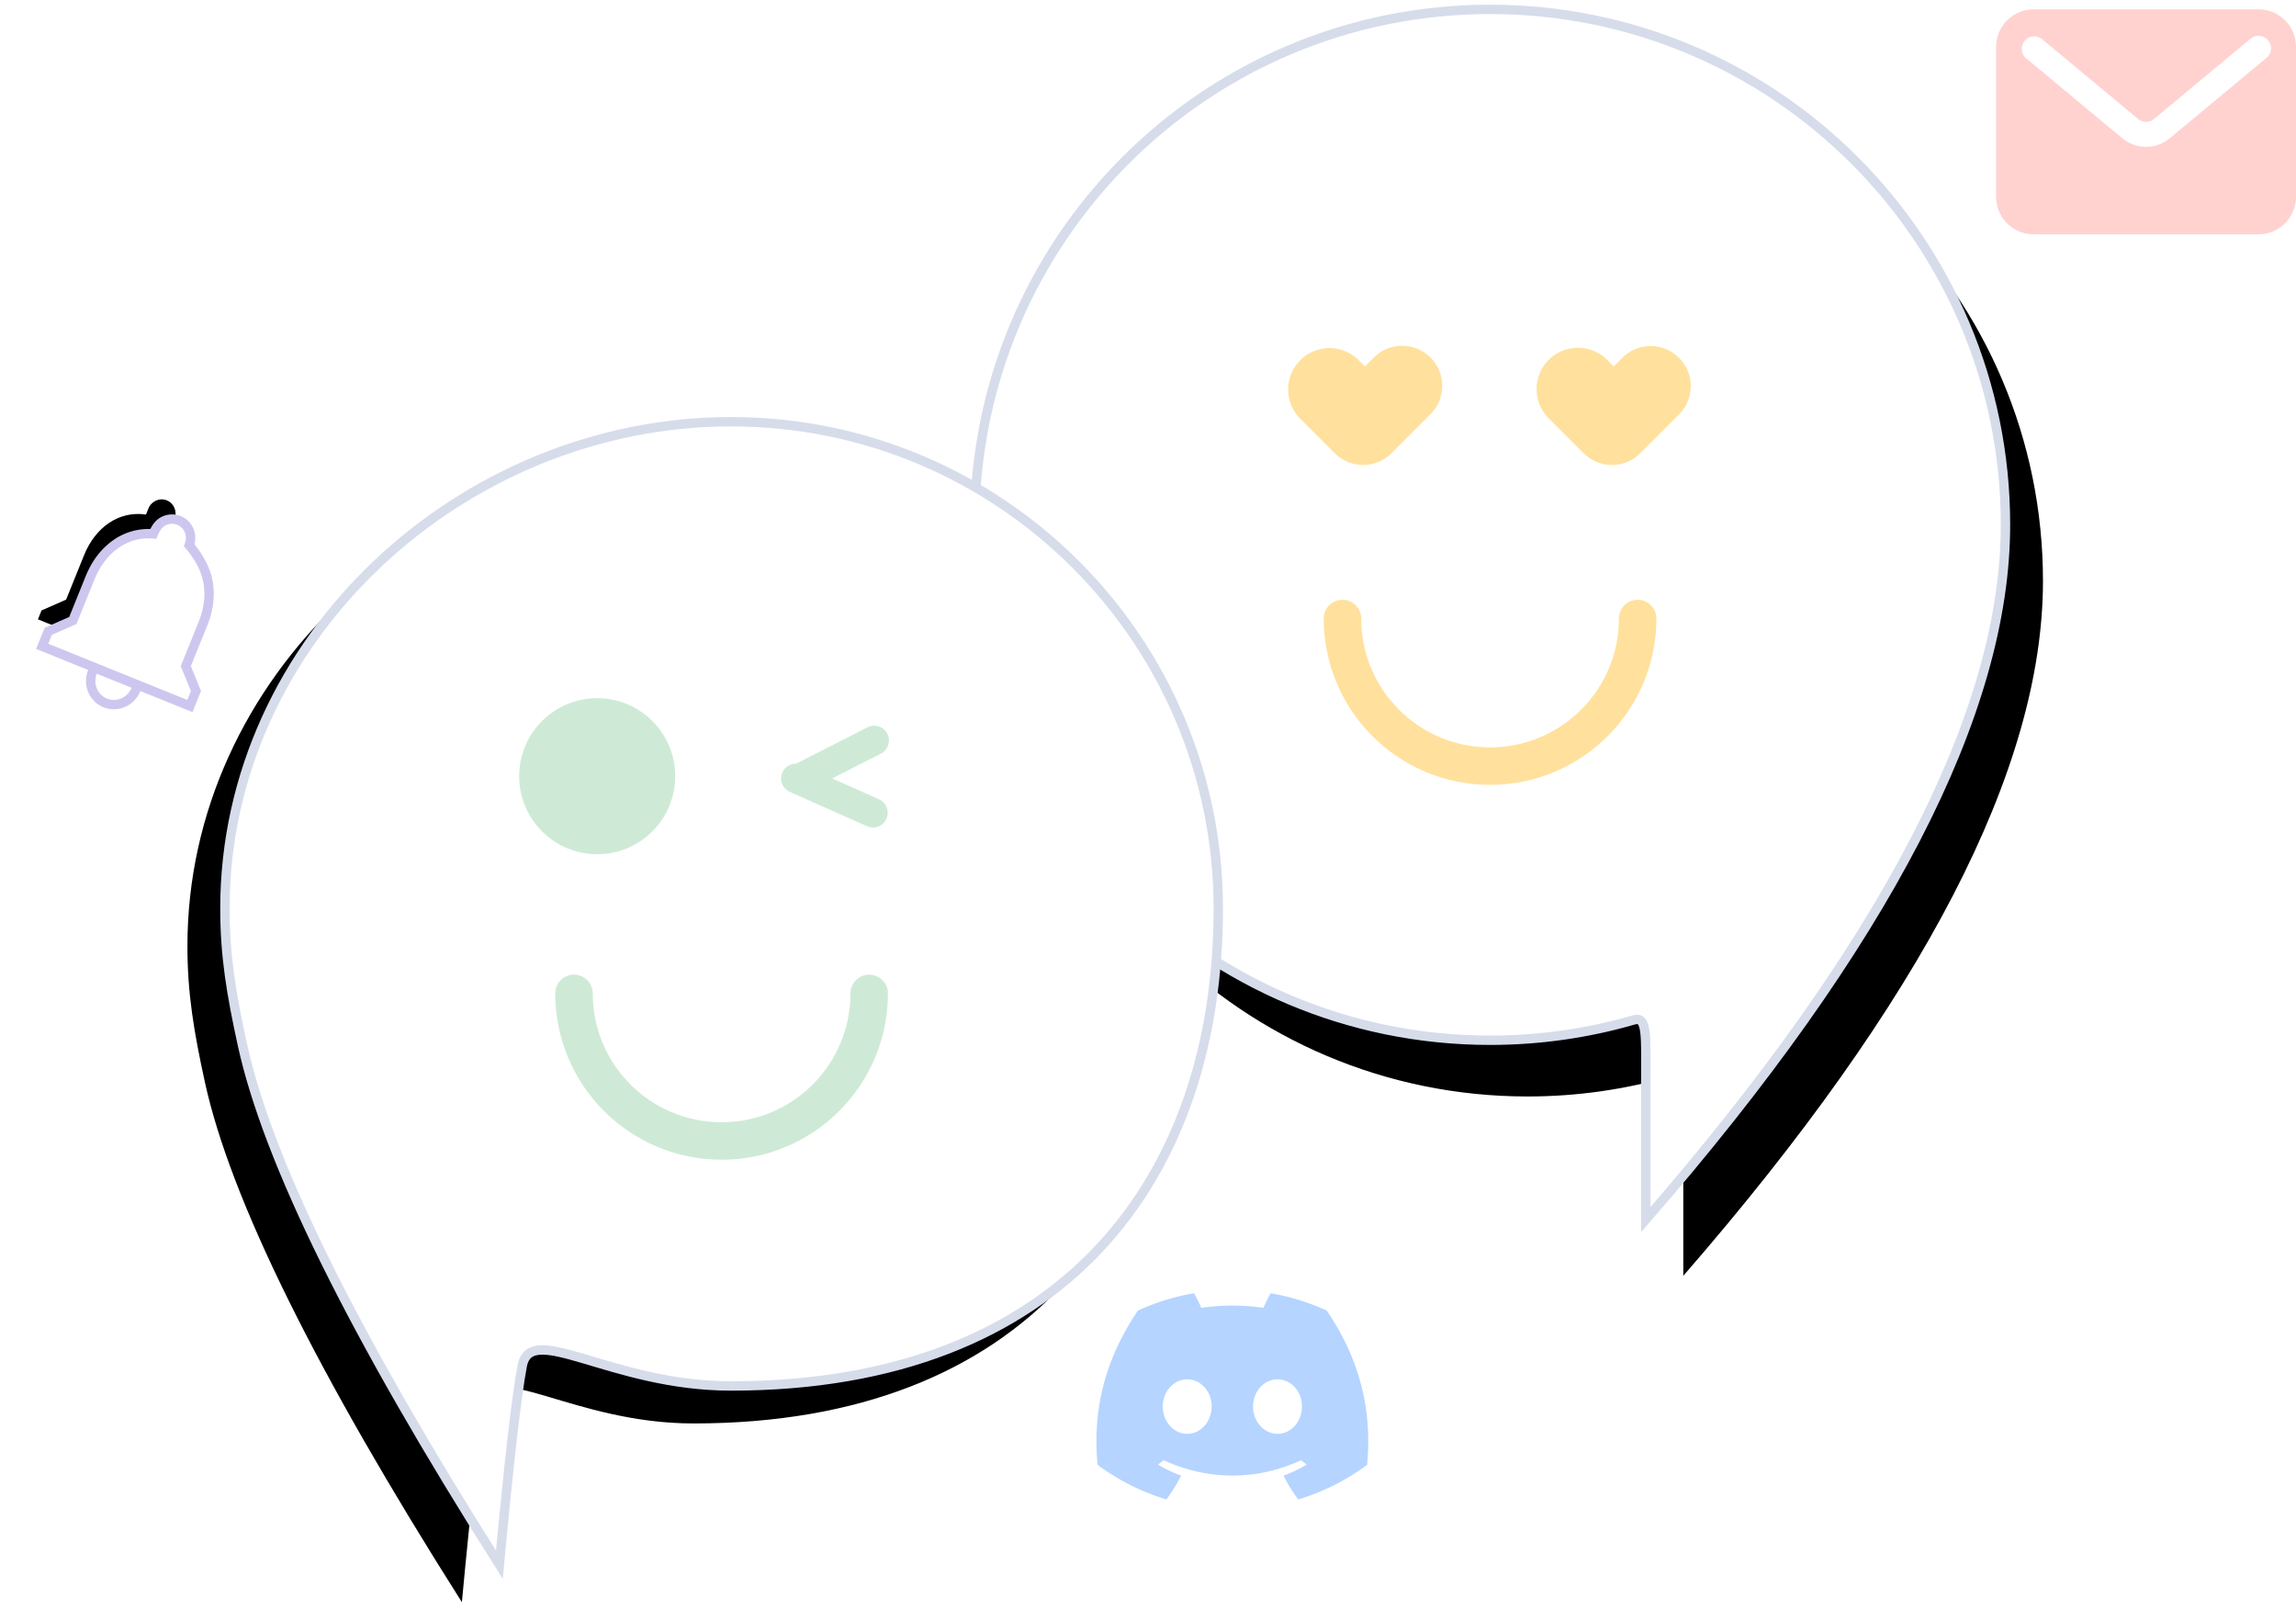 <svg width="245" height="173" viewBox="0 0 245 173" xmlns="http://www.w3.org/2000/svg" xmlns:xlink="http://www.w3.org/1999/xlink">
    <defs>
        <filter x="-25%" y="-20%" width="137.5%" height="130%" filterUnits="objectBoundingBox" id="1ktrlwmv5a">
            <feMorphology radius="1" operator="dilate" in="SourceAlpha" result="shadowSpreadOuter1"/>
            <feOffset dx="-2" dy="-2" in="shadowSpreadOuter1" result="shadowOffsetOuter1"/>
            <feComposite in="shadowOffsetOuter1" in2="SourceAlpha" operator="out" result="shadowOffsetOuter1"/>
            <feColorMatrix values="0 0 0 0 0.931 0 0 0 0 0.921 0 0 0 0 0.982 0 0 0 1 0" in="shadowOffsetOuter1"/>
        </filter>
        <filter x="-3.2%" y="-2.7%" width="110%" height="110.7%" filterUnits="objectBoundingBox" id="iplnau385c">
            <feMorphology radius=".5" operator="dilate" in="SourceAlpha" result="shadowSpreadOuter1"/>
            <feOffset dx="4" dy="6" in="shadowSpreadOuter1" result="shadowOffsetOuter1"/>
            <feComposite in="shadowOffsetOuter1" in2="SourceAlpha" operator="out" result="shadowOffsetOuter1"/>
            <feColorMatrix values="0 0 0 0 0.945 0 0 0 0 0.953 0 0 0 0 0.973 0 0 0 1 0" in="shadowOffsetOuter1"/>
        </filter>
        <filter x="-2.4%" y="-2%" width="108.5%" height="108.2%" filterUnits="objectBoundingBox" id="199vwvatme">
            <feMorphology radius=".5" operator="dilate" in="SourceAlpha" result="shadowSpreadOuter1"/>
            <feOffset dx="4" dy="4" in="shadowSpreadOuter1" result="shadowOffsetOuter1"/>
            <feComposite in="shadowOffsetOuter1" in2="SourceAlpha" operator="out" result="shadowOffsetOuter1"/>
            <feColorMatrix values="0 0 0 0 0.945 0 0 0 0 0.953 0 0 0 0 0.973 0 0 0 1 0" in="shadowOffsetOuter1"/>
        </filter>
        <path d="M11.164 74.269c1.1 0 2-.923 2-2.052h-4c0 1.129.89 2.052 2 2.052zm6-6.154v-5.128c0-3.15-1.64-5.785-4.5-6.482v-.698c0-.851-.67-1.538-1.5-1.538s-1.5.687-1.5 1.538v.698c-2.87.697-4.5 3.323-4.5 6.482v5.128l-2 2.051v1.026h16v-1.026l-2-2.051z" id="x0roztsjmb"/>
        <path d="M155 110c5.331 0 10.486-.759 15.36-2.174 1.435-.416 1.26 1.635 1.26 6.869v14.441C197.207 99.712 210 75 210 55c0-30.376-24.624-55-55-55s-55 24.624-55 55 24.624 55 55 55z" id="5fuvciu9qd"/>
        <path d="M72 146.89c12.816 0 21.363-6.957 22.273-2.147.607 3.207 1.42 10.28 2.44 21.22 15.567-24.55 24.709-43.055 27.427-55.51 1.184-5.426 1.86-9.473 1.86-14.508C126 67.257 100.719 44 72 44S20 67.257 20 95.945c0 28.689 16.445 50.945 52 50.945z" id="lh3c704v1f"/>
    </defs>
    <g fill="none" fill-rule="evenodd">
        <g fill-rule="nonzero" transform="rotate(22 10.591 75.058)">
            <use fill="#000" filter="url(#1ktrlwmv5a)" xlink:href="#x0roztsjmb"/>
            <path stroke="#CDC7EF" d="M13.616 71.717a2.582 2.582 0 0 1-.682 2.298 2.468 2.468 0 0 1-1.77.754c-.694 0-1.32-.287-1.772-.751a2.59 2.59 0 0 1-.682-2.3zM11.164 53.77c.554 0 1.056.229 1.419.6.358.368.58.876.58 1.438 1.346.735 2.422 1.564 3.185 2.664.853 1.227 1.316 2.799 1.316 4.516v4.924l2 2.052v1.729h-17v-1.73l2-2.05v-4.925c0-1.723.46-3.295 1.311-4.521a5.984 5.984 0 0 1 3.189-2.342c0-.88.222-1.387.58-1.754.363-.372.865-.601 1.42-.601z" fill="#FFF" fill-rule="evenodd"/>
        </g>
        <path d="M141.566 139.842a23.969 23.969 0 0 0-5.983-1.842c-.258.457-.559 1.07-.767 1.56a22.411 22.411 0 0 0-6.63 0 16.529 16.529 0 0 0-.776-1.56c-2.1.356-4.11.984-5.987 1.847-3.787 5.607-4.813 11.075-4.3 16.466 2.511 1.838 4.945 2.954 7.338 3.685a17.82 17.82 0 0 0 1.572-2.537 15.588 15.588 0 0 1-2.475-1.18c.207-.15.41-.308.606-.47 4.772 2.187 9.957 2.187 14.671 0 .199.162.402.32.607.47a15.55 15.55 0 0 1-2.48 1.183c.455.89.98 1.74 1.572 2.536a24.058 24.058 0 0 0 7.343-3.687c.602-6.249-1.029-11.667-4.311-16.47zm-14.883 13.156c-1.433 0-2.608-1.31-2.608-2.907 0-1.596 1.15-2.908 2.608-2.908 1.457 0 2.632 1.31 2.607 2.908.002 1.596-1.15 2.907-2.607 2.907zm9.634 0c-1.432 0-2.607-1.31-2.607-2.907 0-1.596 1.15-2.908 2.607-2.908 1.458 0 2.633 1.31 2.607 2.908 0 1.596-1.15 2.907-2.607 2.907z" fill="#B5D4FF" fill-rule="nonzero"/>
        <path d="M241 1h-24a4 4 0 0 0-4 4v16a4 4 0 0 0 4 4h24a4 4 0 0 0 4-4V5a4 4 0 0 0-4-4zm.853 5.173-10.293 8.56a4 4 0 0 1-5.12 0l-10.293-8.56a1.333 1.333 0 0 1 1.706-2.04l10.294 8.56a1.333 1.333 0 0 0 1.706 0l10.294-8.56a1.335 1.335 0 0 1 1.706 2.054v-.014z" fill="#FFD2D0" fill-rule="nonzero"/>
        <g transform="translate(4 1)">
            <use fill="#000" filter="url(#iplnau385c)" xlink:href="#5fuvciu9qd"/>
            <use stroke="#D6DCEA" fill="#FFF" xlink:href="#5fuvciu9qd"/>
        </g>
        <g transform="matrix(-1 0 0 1 150 1)">
            <use fill="#000" filter="url(#199vwvatme)" xlink:href="#lh3c704v1f"/>
            <use stroke="#D6DCEA" fill="#FFF" xlink:href="#lh3c704v1f"/>
        </g>
        <g fill-rule="nonzero">
            <path d="M143.25 66c0 8.698 7.052 15.75 15.75 15.75s15.75-7.052 15.75-15.75" stroke="#FFE19D" stroke-width="4" stroke-linecap="round"/>
            <g fill="#FFE19D">
                <path d="M148.476 48.363a4.275 4.275 0 0 1-6.045 0l-.053-.054a4.503 4.503 0 0 1-.045-.044l-3.623-3.623a4.413 4.413 0 0 1 6.24-6.241l.698.699.92-.92a4.275 4.275 0 1 1 6.045 6.046l-4.137 4.137zM165.26 38.401a4.413 4.413 0 0 1 6.24 0l.697.698.92-.919a4.275 4.275 0 1 1 6.046 6.046l-4.014 4.013a4.503 4.503 0 0 1-.025.026l-.027.026-.07.072a4.275 4.275 0 0 1-6.046 0l-.053-.054a4.502 4.502 0 0 1-.045-.044l-3.623-3.623a4.413 4.413 0 0 1 0-6.241z"/>
            </g>
        </g>
        <g fill-rule="nonzero">
            <path d="M61.25 106c0 8.698 7.052 15.75 15.75 15.75s15.75-7.052 15.75-15.75" stroke="#CEEAD6" stroke-linecap="round" stroke-width="4"/>
            <g fill="#CEEAD6" transform="translate(55.4 74.5)">
                <circle cx="8.325" cy="8.325" r="8.325"/>
                <path d="M39.284 3.798a1.575 1.575 0 0 1-.688 2.118L33.4 8.562l4.992 2.223a1.575 1.575 0 0 1-1.281 2.878l-8.222-3.661a1.575 1.575 0 0 1 .663-3.014l7.614-3.879a1.575 1.575 0 0 1 2.118.689z"/>
            </g>
        </g>
    </g>
</svg>
